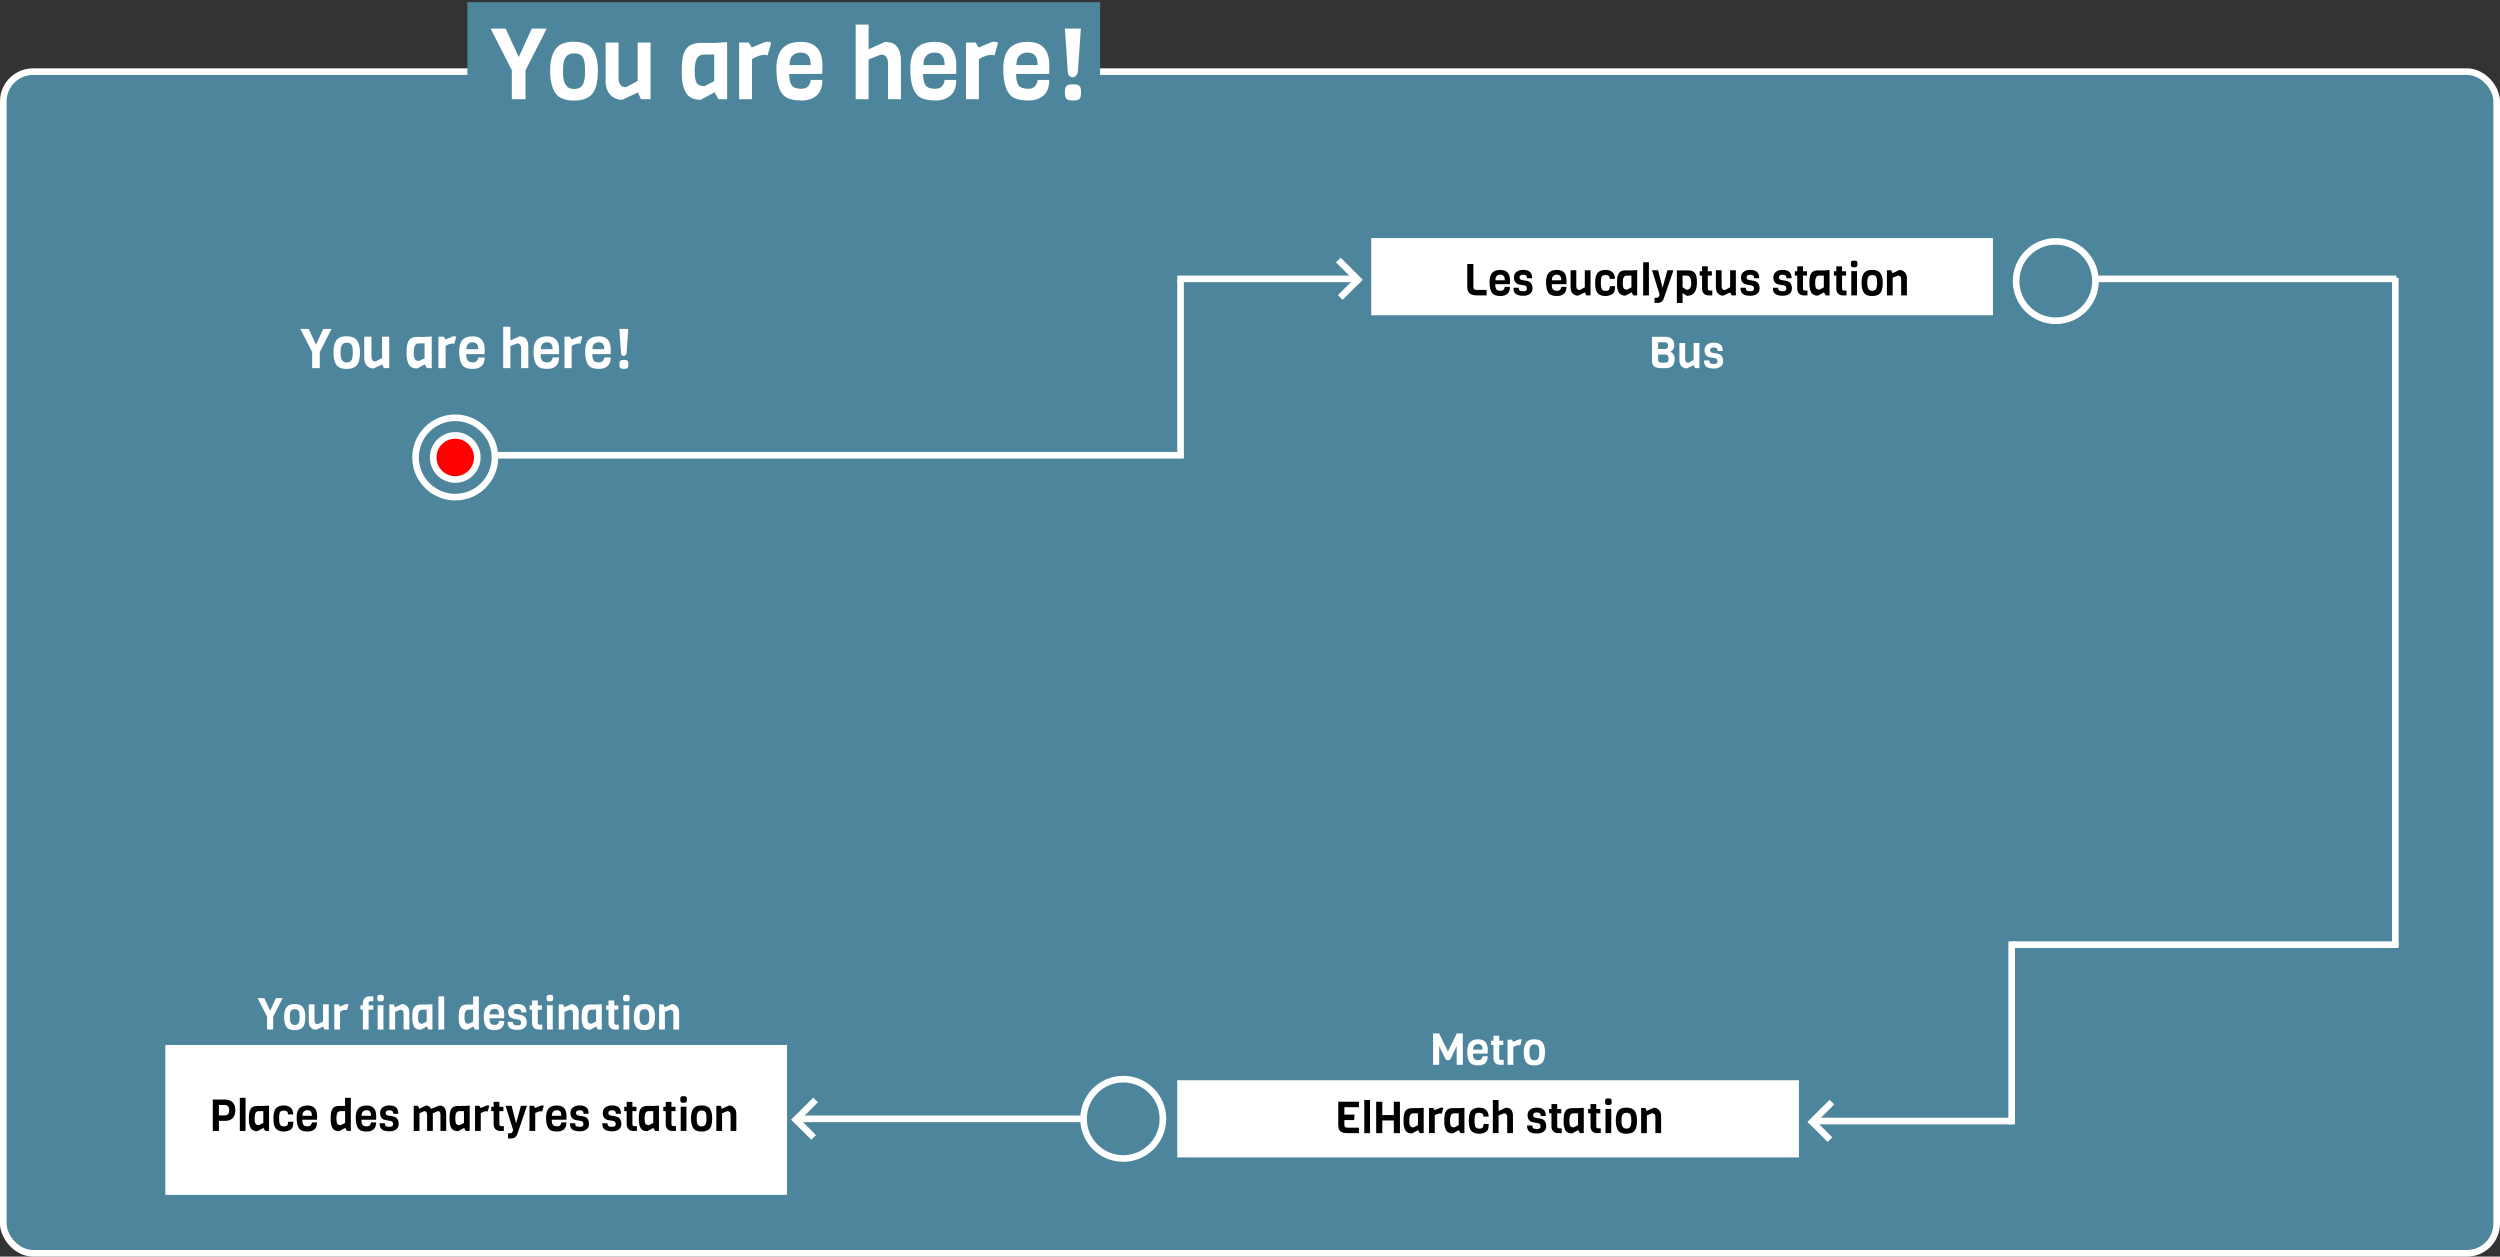<svg width="1134" height="570" viewBox="0 0 1134 570" fill="none" xmlns="http://www.w3.org/2000/svg">
<rect x="0" y="0" width="1134" height="570" fill="#333333" stroke="none"/>
<rect x="1.5" y="32.5" width="1131" height="536" rx="13.5" fill="#4D869C" stroke="white" stroke-width="3"/>
<path d="M150.395 149.2L145.045 159.7V167H141.595V159.7L136.245 149.2H140.02L143.345 156.375L146.62 149.2H150.395ZM160.027 160.55V159.25C160.027 158.017 159.844 157.075 159.477 156.425C159.127 155.775 158.385 155.45 157.252 155.45C155.419 155.45 154.502 156.683 154.502 159.15V160.45C154.502 163.1 155.419 164.425 157.252 164.425C158.435 164.425 159.21 163.983 159.577 163.1C159.877 162.4 160.027 161.55 160.027 160.55ZM163.277 159.8C163.277 162.883 162.694 164.95 161.527 166C160.544 166.9 159.119 167.35 157.252 167.35C154.869 167.35 153.26 166.65 152.427 165.25C151.644 163.967 151.252 162.15 151.252 159.8C151.252 157.6 151.644 155.875 152.427 154.625C153.294 153.225 154.869 152.525 157.152 152.525C159.452 152.525 161.044 153.142 161.927 154.375C162.827 155.592 163.277 157.4 163.277 159.8ZM176.551 167H174.126L173.376 165.3L169.376 167.15C168.26 167.15 167.285 166.742 166.451 165.925C165.635 165.092 165.226 163.883 165.226 162.3V152.725H168.476V161.6C168.476 163.183 169.11 163.975 170.376 163.975L173.301 162.4V152.725H176.551V167ZM195.843 167H193.668L192.668 165.275L189.193 167.15C187.26 167.15 185.96 166.45 185.293 165.05C184.96 164.367 184.726 163.633 184.593 162.85C184.476 162.05 184.418 161.225 184.418 160.375C184.418 159.508 184.426 158.875 184.443 158.475C184.46 158.058 184.501 157.583 184.568 157.05C184.635 156.5 184.726 156.042 184.843 155.675C184.976 155.308 185.16 154.933 185.393 154.55C185.626 154.15 185.91 153.833 186.243 153.6C186.993 153.083 187.968 152.825 189.168 152.825H192.593L195.843 152.625V167ZM192.593 162.45V155.75H190.118C189.201 155.75 188.56 156.1 188.193 156.8C187.843 157.5 187.668 158.55 187.668 159.95C187.668 161.333 187.835 162.308 188.168 162.875C188.518 163.442 189.168 163.725 190.118 163.725L192.593 162.45ZM206.947 152.775L206.047 155.975C205.797 155.875 205.514 155.825 205.197 155.825C204.364 155.825 203.339 156.183 202.122 156.9V167H198.872V152.725H201.297L202.047 153.975L205.497 152.55C205.664 152.533 205.889 152.525 206.172 152.525C206.456 152.525 206.714 152.608 206.947 152.775ZM219.814 160.625H211.489C211.489 161.925 211.689 162.875 212.089 163.475C212.505 164.075 213.33 164.375 214.564 164.375C215.364 164.375 215.955 164.125 216.339 163.625C216.722 163.108 216.914 162.617 216.914 162.15H219.839C219.839 163.933 219.355 165.242 218.389 166.075C217.439 166.908 216.172 167.325 214.589 167.325C213.022 167.325 211.805 167.1 210.939 166.65C209.155 165.733 208.264 163.3 208.264 159.35C208.264 157 208.772 155.283 209.789 154.2C210.805 153.1 212.355 152.55 214.439 152.55C218.055 152.55 219.864 154.558 219.864 158.575C219.864 159.008 219.847 159.692 219.814 160.625ZM211.564 158.4H216.914C216.914 157.3 216.705 156.5 216.289 156C215.872 155.5 215.23 155.25 214.364 155.25C213.514 155.25 212.83 155.508 212.314 156.025C211.814 156.525 211.564 157.317 211.564 158.4ZM239.645 167H236.395V158.05C236.395 156.517 235.795 155.75 234.595 155.75L231.495 156.975V167H228.245V148.2H231.495V154.425L235.62 152.575C237.087 152.575 238.12 152.992 238.72 153.825C239.337 154.658 239.645 155.825 239.645 157.325V167ZM253.554 160.625H245.229C245.229 161.925 245.429 162.875 245.829 163.475C246.245 164.075 247.07 164.375 248.304 164.375C249.104 164.375 249.695 164.125 250.079 163.625C250.462 163.108 250.654 162.617 250.654 162.15H253.579C253.579 163.933 253.095 165.242 252.129 166.075C251.179 166.908 249.912 167.325 248.329 167.325C246.762 167.325 245.545 167.1 244.679 166.65C242.895 165.733 242.004 163.3 242.004 159.35C242.004 157 242.512 155.283 243.529 154.2C244.545 153.1 246.095 152.55 248.179 152.55C251.795 152.55 253.604 154.558 253.604 158.575C253.604 159.008 253.587 159.692 253.554 160.625ZM245.304 158.4H250.654C250.654 157.3 250.445 156.5 250.029 156C249.612 155.5 248.97 155.25 248.104 155.25C247.254 155.25 246.57 155.508 246.054 156.025C245.554 156.525 245.304 157.317 245.304 158.4ZM264.125 152.775L263.225 155.975C262.975 155.875 262.692 155.825 262.375 155.825C261.542 155.825 260.517 156.183 259.3 156.9V167H256.05V152.725H258.475L259.225 153.975L262.675 152.55C262.842 152.533 263.067 152.525 263.35 152.525C263.633 152.525 263.892 152.608 264.125 152.775ZM276.991 160.625H268.666C268.666 161.925 268.866 162.875 269.266 163.475C269.683 164.075 270.508 164.375 271.741 164.375C272.541 164.375 273.133 164.125 273.516 163.625C273.9 163.108 274.091 162.617 274.091 162.15H277.016C277.016 163.933 276.533 165.242 275.566 166.075C274.616 166.908 273.35 167.325 271.766 167.325C270.2 167.325 268.983 167.1 268.116 166.65C266.333 165.733 265.441 163.3 265.441 159.35C265.441 157 265.95 155.283 266.966 154.2C267.983 153.1 269.533 152.55 271.616 152.55C275.233 152.55 277.041 154.558 277.041 158.575C277.041 159.008 277.025 159.692 276.991 160.625ZM268.741 158.4H274.091C274.091 157.3 273.883 156.5 273.466 156C273.05 155.5 272.408 155.25 271.541 155.25C270.691 155.25 270.008 155.508 269.491 156.025C268.991 156.525 268.741 157.317 268.741 158.4ZM284.988 149.2L284.238 160C284.171 160.467 284.004 160.833 283.738 161.1C283.488 161.35 283.204 161.475 282.888 161.475C282.571 161.475 282.288 161.342 282.038 161.075C281.804 160.808 281.688 160.45 281.688 160L280.963 149.2H284.988ZM284.638 163.65C284.904 163.9 285.038 164.442 285.038 165.275C285.038 166.108 284.904 166.658 284.638 166.925C284.388 167.192 283.846 167.325 283.013 167.325C282.179 167.325 281.629 167.192 281.363 166.925C281.096 166.658 280.963 166.108 280.963 165.275C280.963 164.442 281.096 163.9 281.363 163.65C281.629 163.383 282.179 163.25 283.013 163.25C283.846 163.25 284.388 163.383 284.638 163.65Z" fill="white"/>
<circle cx="206.5" cy="207.5" r="18" stroke="white" stroke-width="3"/>
<circle cx="206.5" cy="207.5" r="10" fill="#FF0000" stroke="white" stroke-width="3"/>
<line x1="224" y1="206.5" x2="537" y2="206.5" stroke="white" stroke-width="3"/>
<circle cx="932.5" cy="127.5" r="18" stroke="white" stroke-width="3"/>
<circle cx="509.5" cy="507.5" r="18" stroke="white" stroke-width="3"/>
<line x1="535.5" y1="206" x2="535.5" y2="127" stroke="white" stroke-width="3"/>
<line x1="534" y1="126.5" x2="616" y2="126.5" stroke="white" stroke-width="3"/>
<line x1="607.061" y1="117.939" x2="617.061" y2="127.939" stroke="white" stroke-width="3"/>
<line y1="-1.5" x2="14.142" y2="-1.5" transform="matrix(-0.707 0.707 0.707 0.707 832 501)" stroke="white" stroke-width="3"/>
<line y1="-1.5" x2="14.142" y2="-1.5" transform="matrix(-0.707 0.707 0.707 0.707 371 500)" stroke="white" stroke-width="3"/>
<line x1="607.939" y1="134.939" x2="616.939" y2="125.939" stroke="white" stroke-width="3"/>
<line y1="-1.5" x2="12.728" y2="-1.5" transform="matrix(-0.707 -0.707 -0.707 0.707 829 518)" stroke="white" stroke-width="3"/>
<line y1="-1.5" x2="12.728" y2="-1.5" transform="matrix(-0.707 -0.707 -0.707 0.707 368 517)" stroke="white" stroke-width="3"/>
<rect x="622" y="108" width="282" height="35" fill="white"/>
<rect x="534" y="490" width="282" height="35" fill="white"/>
<rect x="75" y="474" width="282" height="68" fill="white"/>
<line x1="950" y1="126.5" x2="1087" y2="126.5" stroke="white" stroke-width="3"/>
<line x1="1086.5" y1="126" x2="1086.5" y2="429" stroke="white" stroke-width="3"/>
<line x1="1088" y1="428.5" x2="913" y2="428.5" stroke="white" stroke-width="3"/>
<line x1="912.5" y1="427" x2="912.5" y2="510" stroke="white" stroke-width="3"/>
<line x1="913" y1="508.5" x2="822" y2="508.5" stroke="white" stroke-width="3"/>
<line x1="491" y1="507.5" x2="363" y2="507.5" stroke="white" stroke-width="3"/>
<path d="M674.327 134H670.087C668.487 134 667.327 133.693 666.607 133.08C665.9 132.453 665.547 131.44 665.547 130.04V119.76H668.327V130.04C668.327 130.6 668.453 130.987 668.707 131.2C668.96 131.413 669.42 131.52 670.087 131.52H674.327V134ZM684.903 128.9H678.243C678.243 129.94 678.403 130.7 678.723 131.18C679.056 131.66 679.716 131.9 680.703 131.9C681.343 131.9 681.816 131.7 682.123 131.3C682.429 130.887 682.583 130.493 682.583 130.12H684.923C684.923 131.547 684.536 132.593 683.763 133.26C683.003 133.927 681.989 134.26 680.723 134.26C679.469 134.26 678.496 134.08 677.803 133.72C676.376 132.987 675.663 131.04 675.663 127.88C675.663 126 676.069 124.627 676.883 123.76C677.696 122.88 678.936 122.44 680.603 122.44C683.496 122.44 684.943 124.047 684.943 127.26C684.943 127.607 684.929 128.153 684.903 128.9ZM678.303 127.12H682.583C682.583 126.24 682.416 125.6 682.083 125.2C681.749 124.8 681.236 124.6 680.543 124.6C679.863 124.6 679.316 124.807 678.903 125.22C678.503 125.62 678.303 126.253 678.303 127.12ZM695.14 130.84V131.14C695.06 132.14 694.633 132.893 693.86 133.4C693.1 133.907 692.147 134.16 691 134.16C689.307 134.16 688.12 133.853 687.44 133.24C686.813 132.68 686.5 131.853 686.5 130.76V130.52H688.86C688.86 131.133 689.02 131.553 689.34 131.78C689.66 132.007 690.213 132.12 691 132.12C692.067 132.12 692.6 131.733 692.6 130.96C692.6 130.32 692.413 129.893 692.04 129.68C691.867 129.573 691.647 129.493 691.38 129.44L689.36 129.1C687.6 128.82 686.72 127.72 686.72 125.8C686.72 124.733 687.107 123.907 687.88 123.32C688.667 122.72 689.66 122.42 690.86 122.42C693.593 122.42 694.96 123.6 694.96 125.96V126.22H692.7C692.673 125.593 692.507 125.167 692.2 124.94C691.893 124.713 691.46 124.6 690.9 124.6C690.353 124.6 689.94 124.713 689.66 124.94C689.38 125.153 689.24 125.393 689.24 125.66C689.24 126.42 689.547 126.853 690.16 126.96L692.58 127.4C694.287 127.72 695.14 128.867 695.14 130.84ZM710.528 128.9H703.868C703.868 129.94 704.028 130.7 704.348 131.18C704.681 131.66 705.341 131.9 706.328 131.9C706.968 131.9 707.441 131.7 707.748 131.3C708.054 130.887 708.208 130.493 708.208 130.12H710.548C710.548 131.547 710.161 132.593 709.388 133.26C708.628 133.927 707.614 134.26 706.348 134.26C705.094 134.26 704.121 134.08 703.428 133.72C702.001 132.987 701.288 131.04 701.288 127.88C701.288 126 701.694 124.627 702.508 123.76C703.321 122.88 704.561 122.44 706.228 122.44C709.121 122.44 710.568 124.047 710.568 127.26C710.568 127.607 710.554 128.153 710.528 128.9ZM703.928 127.12H708.208C708.208 126.24 708.041 125.6 707.708 125.2C707.374 124.8 706.861 124.6 706.168 124.6C705.488 124.6 704.941 124.807 704.528 125.22C704.128 125.62 703.928 126.253 703.928 127.12ZM721.465 134H719.525L718.925 132.64L715.725 134.12C714.832 134.12 714.052 133.793 713.385 133.14C712.732 132.473 712.405 131.507 712.405 130.24V122.58H715.005V129.68C715.005 130.947 715.512 131.58 716.525 131.58L718.865 130.32V122.58H721.465V134ZM730.23 129.82L732.59 129.8C732.576 129.907 732.563 130.1 732.55 130.38C732.536 130.66 732.523 130.853 732.51 130.96C732.51 131.053 732.496 131.207 732.47 131.42C732.443 131.633 732.41 131.793 732.37 131.9C732.343 131.993 732.303 132.12 732.25 132.28C732.01 132.973 731.356 133.52 730.29 133.92C729.61 134.16 728.896 134.28 728.15 134.28C727.416 134.28 726.75 134.16 726.15 133.92C725.55 133.68 725.076 133.373 724.73 133C723.943 132.173 723.55 130.627 723.55 128.36C723.55 126.08 723.943 124.527 724.73 123.7C725.076 123.327 725.55 123.02 726.15 122.78C726.75 122.54 727.416 122.42 728.15 122.42C729.59 122.42 730.683 122.78 731.43 123.5C732.176 124.22 732.55 125.22 732.55 126.5H730.19C730.19 125.913 730.043 125.48 729.75 125.2C729.456 124.907 728.91 124.76 728.11 124.76C727.323 124.76 726.796 125.007 726.53 125.5C726.276 125.993 726.15 126.733 726.15 127.72V128.76C726.15 130.347 726.456 131.32 727.07 131.68C727.35 131.853 727.716 131.94 728.17 131.94C728.623 131.94 728.99 131.9 729.27 131.82C729.563 131.727 729.77 131.573 729.89 131.36C730.023 131.147 730.11 130.94 730.15 130.74C730.19 130.527 730.216 130.22 730.23 129.82ZM742.621 134H740.881L740.081 132.62L737.301 134.12C735.754 134.12 734.714 133.56 734.181 132.44C733.914 131.893 733.727 131.307 733.621 130.68C733.527 130.04 733.481 129.38 733.481 128.7C733.481 128.007 733.487 127.5 733.501 127.18C733.514 126.847 733.547 126.467 733.601 126.04C733.654 125.6 733.727 125.233 733.821 124.94C733.927 124.647 734.074 124.347 734.261 124.04C734.447 123.72 734.674 123.467 734.941 123.28C735.541 122.867 736.321 122.66 737.281 122.66H740.021L742.621 122.5V134ZM740.021 130.36V125H738.041C737.307 125 736.794 125.28 736.501 125.84C736.221 126.4 736.081 127.24 736.081 128.36C736.081 129.467 736.214 130.247 736.481 130.7C736.761 131.153 737.281 131.38 738.041 131.38L740.021 130.36ZM747.944 134L745.344 134.02V118.96H747.944V134ZM759.077 122.58L754.737 135.28C754.537 135.853 754.277 136.3 753.957 136.62C753.424 137.153 752.677 137.42 751.717 137.42H750.497V135.08H751.297C751.671 135.08 751.944 135.013 752.117 134.88C752.304 134.76 752.464 134.513 752.597 134.14L752.797 133.58L749.357 122.58H752.097L754.137 130.52L756.337 122.58H759.077ZM769.74 127.98C769.74 130.953 768.973 132.853 767.44 133.68C766.813 134.013 766.047 134.18 765.14 134.18L763.22 132.94V137.4H760.62V122.66H765.74C767.287 122.66 768.34 123.1 768.9 123.98C769.46 124.847 769.74 126.18 769.74 127.98ZM767.14 128.38C767.14 126.127 766.42 125 764.98 125H763.22V130.3L764.98 131.44C765.753 131.44 766.307 131.2 766.64 130.72C766.973 130.227 767.14 129.447 767.14 128.38ZM776.692 134H775.072C774.085 134 773.332 133.707 772.812 133.12C772.305 132.533 772.052 131.833 772.052 131.02V125.02H770.952V123.04H772.052V120.8H774.652V123.04H776.492V125.02H774.652V130.86C774.652 131.487 774.952 131.8 775.552 131.8H776.692V134ZM787.383 134H785.443L784.843 132.64L781.643 134.12C780.749 134.12 779.969 133.793 779.303 133.14C778.649 132.473 778.323 131.507 778.323 130.24V122.58H780.923V129.68C780.923 130.947 781.429 131.58 782.443 131.58L784.783 130.32V122.58H787.383V134ZM798.148 130.84V131.14C798.068 132.14 797.641 132.893 796.868 133.4C796.108 133.907 795.154 134.16 794.008 134.16C792.314 134.16 791.128 133.853 790.448 133.24C789.821 132.68 789.508 131.853 789.508 130.76V130.52H791.868C791.868 131.133 792.028 131.553 792.348 131.78C792.668 132.007 793.221 132.12 794.008 132.12C795.074 132.12 795.608 131.733 795.608 130.96C795.608 130.32 795.421 129.893 795.048 129.68C794.874 129.573 794.654 129.493 794.388 129.44L792.368 129.1C790.608 128.82 789.728 127.72 789.728 125.8C789.728 124.733 790.114 123.907 790.888 123.32C791.674 122.72 792.668 122.42 793.868 122.42C796.601 122.42 797.968 123.6 797.968 125.96V126.22H795.708C795.681 125.593 795.514 125.167 795.208 124.94C794.901 124.713 794.468 124.6 793.908 124.6C793.361 124.6 792.948 124.713 792.668 124.94C792.388 125.153 792.248 125.393 792.248 125.66C792.248 126.42 792.554 126.853 793.168 126.96L795.588 127.4C797.294 127.72 798.148 128.867 798.148 130.84ZM812.816 130.84V131.14C812.736 132.14 812.309 132.893 811.536 133.4C810.776 133.907 809.822 134.16 808.676 134.16C806.982 134.16 805.796 133.853 805.116 133.24C804.489 132.68 804.176 131.853 804.176 130.76V130.52H806.536C806.536 131.133 806.696 131.553 807.016 131.78C807.336 132.007 807.889 132.12 808.676 132.12C809.742 132.12 810.276 131.733 810.276 130.96C810.276 130.32 810.089 129.893 809.716 129.68C809.542 129.573 809.322 129.493 809.056 129.44L807.036 129.1C805.276 128.82 804.396 127.72 804.396 125.8C804.396 124.733 804.782 123.907 805.556 123.32C806.342 122.72 807.336 122.42 808.536 122.42C811.269 122.42 812.636 123.6 812.636 125.96V126.22H810.376C810.349 125.593 810.182 125.167 809.876 124.94C809.569 124.713 809.136 124.6 808.576 124.6C808.029 124.6 807.616 124.713 807.336 124.94C807.056 125.153 806.916 125.393 806.916 125.66C806.916 126.42 807.222 126.853 807.836 126.96L810.256 127.4C811.962 127.72 812.816 128.867 812.816 130.84ZM819.875 134H818.255C817.268 134 816.515 133.707 815.995 133.12C815.488 132.533 815.235 131.833 815.235 131.02V125.02H814.135V123.04H815.235V120.8H817.835V123.04H819.675V125.02H817.835V130.86C817.835 131.487 818.135 131.8 818.735 131.8H819.875V134ZM829.886 134H828.146L827.346 132.62L824.566 134.12C823.02 134.12 821.98 133.56 821.446 132.44C821.18 131.893 820.993 131.307 820.886 130.68C820.793 130.04 820.746 129.38 820.746 128.7C820.746 128.007 820.753 127.5 820.766 127.18C820.78 126.847 820.813 126.467 820.866 126.04C820.92 125.6 820.993 125.233 821.086 124.94C821.193 124.647 821.34 124.347 821.526 124.04C821.713 123.72 821.94 123.467 822.206 123.28C822.806 122.867 823.586 122.66 824.546 122.66H827.286L829.886 122.5V134ZM827.286 130.36V125H825.306C824.573 125 824.06 125.28 823.766 125.84C823.486 126.4 823.346 127.24 823.346 128.36C823.346 129.467 823.48 130.247 823.746 130.7C824.026 131.153 824.546 131.38 825.306 131.38L827.286 130.36ZM837.59 134H835.97C834.983 134 834.23 133.707 833.71 133.12C833.203 132.533 832.95 131.833 832.95 131.02V125.02H831.85V123.04H832.95V120.8H835.55V123.04H837.39V125.02H835.55V130.86C835.55 131.487 835.85 131.8 836.45 131.8H837.59V134ZM841.061 118.22C841.688 118.22 842.095 118.32 842.281 118.52C842.468 118.707 842.561 119.113 842.561 119.74C842.561 120.353 842.461 120.76 842.261 120.96C842.075 121.147 841.668 121.24 841.041 121.24C840.428 121.24 840.021 121.14 839.821 120.94C839.635 120.74 839.541 120.333 839.541 119.72C839.541 119.107 839.635 118.707 839.821 118.52C840.021 118.32 840.435 118.22 841.061 118.22ZM842.341 134H839.741V123H842.341V134ZM851.429 128.84V127.8C851.429 126.813 851.282 126.06 850.989 125.54C850.709 125.02 850.116 124.76 849.209 124.76C847.742 124.76 847.009 125.747 847.009 127.72V128.76C847.009 130.88 847.742 131.94 849.209 131.94C850.156 131.94 850.776 131.587 851.069 130.88C851.309 130.32 851.429 129.64 851.429 128.84ZM854.029 128.24C854.029 130.707 853.562 132.36 852.629 133.2C851.842 133.92 850.702 134.28 849.209 134.28C847.302 134.28 846.016 133.72 845.349 132.6C844.722 131.573 844.409 130.12 844.409 128.24C844.409 126.48 844.722 125.1 845.349 124.1C846.042 122.98 847.302 122.42 849.129 122.42C850.969 122.42 852.242 122.913 852.949 123.9C853.669 124.873 854.029 126.32 854.029 128.24ZM864.968 134H862.368V126.7C862.368 126.047 862.235 125.6 861.968 125.36C861.702 125.12 861.328 125 860.848 125L858.508 125.98V134H855.908V122.58H857.848L858.448 123.94L861.648 122.46C862.542 122.46 863.315 122.793 863.968 123.46C864.635 124.113 864.968 125.073 864.968 126.34V134Z" fill="black"/>
<path d="M616.411 514H611.371C609.771 514 608.644 513.727 607.991 513.18C607.351 512.62 607.031 511.64 607.031 510.24V499.76H616.411V502.24H609.811V505.58H614.431L614.231 508.06H609.811V510.04C609.811 510.6 609.938 510.987 610.191 511.2C610.444 511.413 610.904 511.52 611.571 511.52H616.411V514ZM621.44 514L618.84 514.02V498.96H621.44V514ZM635.013 514H632.233V508.24H627.013V514H624.233V499.76H627.013V505.78H632.233V499.76H635.013V514ZM645.785 514H644.045L643.245 512.62L640.465 514.12C638.918 514.12 637.878 513.56 637.345 512.44C637.078 511.893 636.892 511.307 636.785 510.68C636.692 510.04 636.645 509.38 636.645 508.7C636.645 508.007 636.652 507.5 636.665 507.18C636.678 506.847 636.712 506.467 636.765 506.04C636.818 505.6 636.892 505.233 636.985 504.94C637.092 504.647 637.238 504.347 637.425 504.04C637.612 503.72 637.838 503.467 638.105 503.28C638.705 502.867 639.485 502.66 640.445 502.66H643.185L645.785 502.5V514ZM643.185 510.36V505H641.205C640.472 505 639.958 505.28 639.665 505.84C639.385 506.4 639.245 507.24 639.245 508.36C639.245 509.467 639.378 510.247 639.645 510.7C639.925 511.153 640.445 511.38 641.205 511.38L643.185 510.36ZM654.668 502.62L653.948 505.18C653.748 505.1 653.522 505.06 653.268 505.06C652.602 505.06 651.782 505.347 650.808 505.92V514H648.208V502.58H650.148L650.748 503.58L653.508 502.44C653.642 502.427 653.822 502.42 654.048 502.42C654.275 502.42 654.482 502.487 654.668 502.62ZM664.261 514H662.521L661.721 512.62L658.941 514.12C657.395 514.12 656.355 513.56 655.821 512.44C655.555 511.893 655.368 511.307 655.261 510.68C655.168 510.04 655.121 509.38 655.121 508.7C655.121 508.007 655.128 507.5 655.141 507.18C655.155 506.847 655.188 506.467 655.241 506.04C655.295 505.6 655.368 505.233 655.461 504.94C655.568 504.647 655.715 504.347 655.901 504.04C656.088 503.72 656.315 503.467 656.581 503.28C657.181 502.867 657.961 502.66 658.921 502.66H661.661L664.261 502.5V514ZM661.661 510.36V505H659.681C658.948 505 658.435 505.28 658.141 505.84C657.861 506.4 657.721 507.24 657.721 508.36C657.721 509.467 657.855 510.247 658.121 510.7C658.401 511.153 658.921 511.38 659.681 511.38L661.661 510.36ZM672.925 509.82L675.285 509.8C675.272 509.907 675.258 510.1 675.245 510.38C675.232 510.66 675.218 510.853 675.205 510.96C675.205 511.053 675.192 511.207 675.165 511.42C675.138 511.633 675.105 511.793 675.065 511.9C675.038 511.993 674.998 512.12 674.945 512.28C674.705 512.973 674.052 513.52 672.985 513.92C672.305 514.16 671.592 514.28 670.845 514.28C670.112 514.28 669.445 514.16 668.845 513.92C668.245 513.68 667.772 513.373 667.425 513C666.638 512.173 666.245 510.627 666.245 508.36C666.245 506.08 666.638 504.527 667.425 503.7C667.772 503.327 668.245 503.02 668.845 502.78C669.445 502.54 670.112 502.42 670.845 502.42C672.285 502.42 673.378 502.78 674.125 503.5C674.872 504.22 675.245 505.22 675.245 506.5H672.885C672.885 505.913 672.738 505.48 672.445 505.2C672.152 504.907 671.605 504.76 670.805 504.76C670.018 504.76 669.492 505.007 669.225 505.5C668.972 505.993 668.845 506.733 668.845 507.72V508.76C668.845 510.347 669.152 511.32 669.765 511.68C670.045 511.853 670.412 511.94 670.865 511.94C671.318 511.94 671.685 511.9 671.965 511.82C672.258 511.727 672.465 511.573 672.585 511.36C672.718 511.147 672.805 510.94 672.845 510.74C672.885 510.527 672.912 510.22 672.925 509.82ZM686.276 514H683.676V506.84C683.676 505.613 683.196 505 682.236 505L679.756 505.98V514H677.156V498.96H679.756V503.94L683.056 502.46C684.229 502.46 685.056 502.793 685.536 503.46C686.029 504.127 686.276 505.06 686.276 506.26V514ZM701.331 510.84V511.14C701.251 512.14 700.825 512.893 700.051 513.4C699.291 513.907 698.338 514.16 697.191 514.16C695.498 514.16 694.311 513.853 693.631 513.24C693.005 512.68 692.691 511.853 692.691 510.76V510.52H695.051C695.051 511.133 695.211 511.553 695.531 511.78C695.851 512.007 696.405 512.12 697.191 512.12C698.258 512.12 698.791 511.733 698.791 510.96C698.791 510.32 698.605 509.893 698.231 509.68C698.058 509.573 697.838 509.493 697.571 509.44L695.551 509.1C693.791 508.82 692.911 507.72 692.911 505.8C692.911 504.733 693.298 503.907 694.071 503.32C694.858 502.72 695.851 502.42 697.051 502.42C699.785 502.42 701.151 503.6 701.151 505.96V506.22H698.891C698.865 505.593 698.698 505.167 698.391 504.94C698.085 504.713 697.651 504.6 697.091 504.6C696.545 504.6 696.131 504.713 695.851 504.94C695.571 505.153 695.431 505.393 695.431 505.66C695.431 506.42 695.738 506.853 696.351 506.96L698.771 507.4C700.478 507.72 701.331 508.867 701.331 510.84ZM708.391 514H706.771C705.784 514 705.031 513.707 704.511 513.12C704.004 512.533 703.751 511.833 703.751 511.02V505.02H702.651V503.04H703.751V500.8H706.351V503.04H708.191V505.02H706.351V510.86C706.351 511.487 706.651 511.8 707.251 511.8H708.391V514ZM718.402 514H716.662L715.862 512.62L713.082 514.12C711.535 514.12 710.495 513.56 709.962 512.44C709.695 511.893 709.509 511.307 709.402 510.68C709.309 510.04 709.262 509.38 709.262 508.7C709.262 508.007 709.269 507.5 709.282 507.18C709.295 506.847 709.329 506.467 709.382 506.04C709.435 505.6 709.509 505.233 709.602 504.94C709.709 504.647 709.855 504.347 710.042 504.04C710.229 503.72 710.455 503.467 710.722 503.28C711.322 502.867 712.102 502.66 713.062 502.66H715.802L718.402 502.5V514ZM715.802 510.36V505H713.822C713.089 505 712.575 505.28 712.282 505.84C712.002 506.4 711.862 507.24 711.862 508.36C711.862 509.467 711.995 510.247 712.262 510.7C712.542 511.153 713.062 511.38 713.822 511.38L715.802 510.36ZM726.106 514H724.486C723.499 514 722.746 513.707 722.226 513.12C721.719 512.533 721.466 511.833 721.466 511.02V505.02H720.366V503.04H721.466V500.8H724.066V503.04H725.906V505.02H724.066V510.86C724.066 511.487 724.366 511.8 724.966 511.8H726.106V514ZM729.577 498.22C730.204 498.22 730.61 498.32 730.797 498.52C730.984 498.707 731.077 499.113 731.077 499.74C731.077 500.353 730.977 500.76 730.777 500.96C730.59 501.147 730.184 501.24 729.557 501.24C728.944 501.24 728.537 501.14 728.337 500.94C728.15 500.74 728.057 500.333 728.057 499.72C728.057 499.107 728.15 498.707 728.337 498.52C728.537 498.32 728.95 498.22 729.577 498.22ZM730.857 514H728.257V503H730.857V514ZM739.945 508.84V507.8C739.945 506.813 739.798 506.06 739.505 505.54C739.225 505.02 738.631 504.76 737.725 504.76C736.258 504.76 735.525 505.747 735.525 507.72V508.76C735.525 510.88 736.258 511.94 737.725 511.94C738.671 511.94 739.291 511.587 739.585 510.88C739.825 510.32 739.945 509.64 739.945 508.84ZM742.545 508.24C742.545 510.707 742.078 512.36 741.145 513.2C740.358 513.92 739.218 514.28 737.725 514.28C735.818 514.28 734.531 513.72 733.865 512.6C733.238 511.573 732.925 510.12 732.925 508.24C732.925 506.48 733.238 505.1 733.865 504.1C734.558 502.98 735.818 502.42 737.645 502.42C739.485 502.42 740.758 502.913 741.465 503.9C742.185 504.873 742.545 506.32 742.545 508.24ZM753.484 514H750.884V506.7C750.884 506.047 750.751 505.6 750.484 505.36C750.217 505.12 749.844 505 749.364 505L747.024 505.98V514H744.424V502.58H746.364L746.964 503.94L750.164 502.46C751.057 502.46 751.831 502.793 752.484 503.46C753.151 504.113 753.484 505.073 753.484 506.34V514Z" fill="black"/>
<path d="M105.503 500C106.33 500.813 106.743 502.013 106.743 503.6C106.743 505.187 106.33 506.393 105.503 507.22C104.69 508.033 103.537 508.44 102.043 508.44H99.303V513H96.523V498.76H102.043C103.537 498.76 104.69 499.173 105.503 500ZM103.963 503.6C103.963 502.027 103.277 501.24 101.903 501.24H99.303V505.94H101.903C102.57 505.94 103.077 505.76 103.423 505.4C103.783 505.04 103.963 504.44 103.963 503.6ZM111.382 513L108.782 513.02V497.96H111.382V513ZM122.035 513H120.295L119.495 511.62L116.715 513.12C115.168 513.12 114.128 512.56 113.595 511.44C113.328 510.893 113.142 510.307 113.035 509.68C112.942 509.04 112.895 508.38 112.895 507.7C112.895 507.007 112.902 506.5 112.915 506.18C112.928 505.847 112.962 505.467 113.015 505.04C113.068 504.6 113.142 504.233 113.235 503.94C113.342 503.647 113.488 503.347 113.675 503.04C113.862 502.72 114.088 502.467 114.355 502.28C114.955 501.867 115.735 501.66 116.695 501.66H119.435L122.035 501.5V513ZM119.435 509.36V504H117.455C116.722 504 116.208 504.28 115.915 504.84C115.635 505.4 115.495 506.24 115.495 507.36C115.495 508.467 115.628 509.247 115.895 509.7C116.175 510.153 116.695 510.38 117.455 510.38L119.435 509.36ZM130.698 508.82L133.058 508.8C133.045 508.907 133.032 509.1 133.018 509.38C133.005 509.66 132.992 509.853 132.978 509.96C132.978 510.053 132.965 510.207 132.938 510.42C132.912 510.633 132.878 510.793 132.838 510.9C132.812 510.993 132.772 511.12 132.718 511.28C132.478 511.973 131.825 512.52 130.758 512.92C130.078 513.16 129.365 513.28 128.618 513.28C127.885 513.28 127.218 513.16 126.618 512.92C126.018 512.68 125.545 512.373 125.198 512C124.412 511.173 124.018 509.627 124.018 507.36C124.018 505.08 124.412 503.527 125.198 502.7C125.545 502.327 126.018 502.02 126.618 501.78C127.218 501.54 127.885 501.42 128.618 501.42C130.058 501.42 131.152 501.78 131.898 502.5C132.645 503.22 133.018 504.22 133.018 505.5H130.658C130.658 504.913 130.512 504.48 130.218 504.2C129.925 503.907 129.378 503.76 128.578 503.76C127.792 503.76 127.265 504.007 126.998 504.5C126.745 504.993 126.618 505.733 126.618 506.72V507.76C126.618 509.347 126.925 510.32 127.538 510.68C127.818 510.853 128.185 510.94 128.638 510.94C129.092 510.94 129.458 510.9 129.738 510.82C130.032 510.727 130.238 510.573 130.358 510.36C130.492 510.147 130.578 509.94 130.618 509.74C130.658 509.527 130.685 509.22 130.698 508.82ZM143.79 507.9H137.13C137.13 508.94 137.29 509.7 137.61 510.18C137.943 510.66 138.603 510.9 139.59 510.9C140.23 510.9 140.703 510.7 141.01 510.3C141.316 509.887 141.47 509.493 141.47 509.12H143.81C143.81 510.547 143.423 511.593 142.65 512.26C141.89 512.927 140.876 513.26 139.61 513.26C138.356 513.26 137.383 513.08 136.69 512.72C135.263 511.987 134.55 510.04 134.55 506.88C134.55 505 134.956 503.627 135.77 502.76C136.583 501.88 137.823 501.44 139.49 501.44C142.383 501.44 143.83 503.047 143.83 506.26C143.83 506.607 143.816 507.153 143.79 507.9ZM137.19 506.12H141.47C141.47 505.24 141.303 504.6 140.97 504.2C140.636 503.8 140.123 503.6 139.43 503.6C138.75 503.6 138.203 503.807 137.79 504.22C137.39 504.62 137.19 505.253 137.19 506.12ZM159.135 513H157.395L156.595 511.62L153.815 513.12C152.268 513.12 151.228 512.56 150.695 511.44C150.428 510.893 150.242 510.307 150.135 509.68C150.042 509.04 149.995 508.38 149.995 507.7C149.995 507.007 150.002 506.5 150.015 506.18C150.028 505.847 150.062 505.467 150.115 505.04C150.168 504.6 150.242 504.233 150.335 503.94C150.442 503.647 150.588 503.347 150.775 503.04C150.962 502.72 151.188 502.467 151.455 502.28C152.055 501.867 152.835 501.66 153.795 501.66H156.535V497.96H159.135V513ZM156.535 509.36V504H154.555C153.822 504 153.308 504.28 153.015 504.84C152.735 505.4 152.595 506.24 152.595 507.36C152.595 508.467 152.728 509.247 152.995 509.7C153.275 510.153 153.795 510.38 154.555 510.38L156.535 509.36ZM170.606 507.9H163.946C163.946 508.94 164.106 509.7 164.426 510.18C164.759 510.66 165.419 510.9 166.406 510.9C167.046 510.9 167.519 510.7 167.826 510.3C168.133 509.887 168.286 509.493 168.286 509.12H170.626C170.626 510.547 170.239 511.593 169.466 512.26C168.706 512.927 167.693 513.26 166.426 513.26C165.173 513.26 164.199 513.08 163.506 512.72C162.079 511.987 161.366 510.04 161.366 506.88C161.366 505 161.773 503.627 162.586 502.76C163.399 501.88 164.639 501.44 166.306 501.44C169.199 501.44 170.646 503.047 170.646 506.26C170.646 506.607 170.633 507.153 170.606 507.9ZM164.006 506.12H168.286C168.286 505.24 168.119 504.6 167.786 504.2C167.453 503.8 166.939 503.6 166.246 503.6C165.566 503.6 165.019 503.807 164.606 504.22C164.206 504.62 164.006 505.253 164.006 506.12ZM180.843 509.84V510.14C180.763 511.14 180.336 511.893 179.563 512.4C178.803 512.907 177.85 513.16 176.703 513.16C175.01 513.16 173.823 512.853 173.143 512.24C172.516 511.68 172.203 510.853 172.203 509.76V509.52H174.563C174.563 510.133 174.723 510.553 175.043 510.78C175.363 511.007 175.916 511.12 176.703 511.12C177.77 511.12 178.303 510.733 178.303 509.96C178.303 509.32 178.116 508.893 177.743 508.68C177.57 508.573 177.35 508.493 177.083 508.44L175.063 508.1C173.303 507.82 172.423 506.72 172.423 504.8C172.423 503.733 172.81 502.907 173.583 502.32C174.37 501.72 175.363 501.42 176.563 501.42C179.296 501.42 180.663 502.6 180.663 504.96V505.22H178.403C178.376 504.593 178.21 504.167 177.903 503.94C177.596 503.713 177.163 503.6 176.603 503.6C176.056 503.6 175.643 503.713 175.363 503.94C175.083 504.153 174.943 504.393 174.943 504.66C174.943 505.42 175.25 505.853 175.863 505.96L178.283 506.4C179.99 506.72 180.843 507.867 180.843 509.84ZM202.391 513H199.791V505.9C199.791 505.193 199.704 504.7 199.531 504.42C199.371 504.14 199.084 504 198.671 504L196.331 504.98V513H193.731V505.9C193.731 504.633 193.291 504 192.411 504L190.271 504.98V513H187.671V501.58H189.611L190.211 502.94L193.211 501.46C194.251 501.46 195.038 501.967 195.571 502.98L199.291 501.46C200.331 501.46 201.104 501.813 201.611 502.52C202.131 503.213 202.391 504.153 202.391 505.34V513ZM213.05 513H211.31L210.51 511.62L207.73 513.12C206.184 513.12 205.144 512.56 204.61 511.44C204.344 510.893 204.157 510.307 204.05 509.68C203.957 509.04 203.91 508.38 203.91 507.7C203.91 507.007 203.917 506.5 203.93 506.18C203.944 505.847 203.977 505.467 204.03 505.04C204.084 504.6 204.157 504.233 204.25 503.94C204.357 503.647 204.504 503.347 204.69 503.04C204.877 502.72 205.104 502.467 205.37 502.28C205.97 501.867 206.75 501.66 207.71 501.66H210.45L213.05 501.5V513ZM210.45 509.36V504H208.47C207.737 504 207.224 504.28 206.93 504.84C206.65 505.4 206.51 506.24 206.51 507.36C206.51 508.467 206.644 509.247 206.91 509.7C207.19 510.153 207.71 510.38 208.47 510.38L210.45 509.36ZM221.934 501.62L221.214 504.18C221.014 504.1 220.787 504.06 220.534 504.06C219.867 504.06 219.047 504.347 218.074 504.92V513H215.474V501.58H217.414L218.014 502.58L220.774 501.44C220.907 501.427 221.087 501.42 221.314 501.42C221.541 501.42 221.747 501.487 221.934 501.62ZM228.547 513H226.927C225.94 513 225.187 512.707 224.667 512.12C224.16 511.533 223.907 510.833 223.907 510.02V504.02H222.807V502.04H223.907V499.8H226.507V502.04H228.347V504.02H226.507V509.86C226.507 510.487 226.807 510.8 227.407 510.8H228.547V513ZM239.038 501.58L234.698 514.28C234.498 514.853 234.238 515.3 233.918 515.62C233.385 516.153 232.638 516.42 231.678 516.42H230.458V514.08H231.258C231.632 514.08 231.905 514.013 232.078 513.88C232.265 513.76 232.425 513.513 232.558 513.14L232.758 512.58L229.318 501.58H232.058L234.098 509.52L236.298 501.58H239.038ZM246.641 501.62L245.921 504.18C245.721 504.1 245.494 504.06 245.241 504.06C244.574 504.06 243.754 504.347 242.781 504.92V513H240.181V501.58H242.121L242.721 502.58L245.481 501.44C245.614 501.427 245.794 501.42 246.021 501.42C246.248 501.42 246.454 501.487 246.641 501.62ZM256.934 507.9H250.274C250.274 508.94 250.434 509.7 250.754 510.18C251.087 510.66 251.747 510.9 252.734 510.9C253.374 510.9 253.847 510.7 254.154 510.3C254.461 509.887 254.614 509.493 254.614 509.12H256.954C256.954 510.547 256.567 511.593 255.794 512.26C255.034 512.927 254.021 513.26 252.754 513.26C251.501 513.26 250.527 513.08 249.834 512.72C248.407 511.987 247.694 510.04 247.694 506.88C247.694 505 248.101 503.627 248.914 502.76C249.727 501.88 250.967 501.44 252.634 501.44C255.527 501.44 256.974 503.047 256.974 506.26C256.974 506.607 256.961 507.153 256.934 507.9ZM250.334 506.12H254.614C254.614 505.24 254.447 504.6 254.114 504.2C253.781 503.8 253.267 503.6 252.574 503.6C251.894 503.6 251.347 503.807 250.934 504.22C250.534 504.62 250.334 505.253 250.334 506.12ZM267.171 509.84V510.14C267.091 511.14 266.664 511.893 265.891 512.4C265.131 512.907 264.178 513.16 263.031 513.16C261.338 513.16 260.151 512.853 259.471 512.24C258.844 511.68 258.531 510.853 258.531 509.76V509.52H260.891C260.891 510.133 261.051 510.553 261.371 510.78C261.691 511.007 262.244 511.12 263.031 511.12C264.098 511.12 264.631 510.733 264.631 509.96C264.631 509.32 264.444 508.893 264.071 508.68C263.898 508.573 263.678 508.493 263.411 508.44L261.391 508.1C259.631 507.82 258.751 506.72 258.751 504.8C258.751 503.733 259.138 502.907 259.911 502.32C260.698 501.72 261.691 501.42 262.891 501.42C265.624 501.42 266.991 502.6 266.991 504.96V505.22H264.731C264.704 504.593 264.538 504.167 264.231 503.94C263.924 503.713 263.491 503.6 262.931 503.6C262.384 503.6 261.971 503.713 261.691 503.94C261.411 504.153 261.271 504.393 261.271 504.66C261.271 505.42 261.578 505.853 262.191 505.96L264.611 506.4C266.318 506.72 267.171 507.867 267.171 509.84ZM281.839 509.84V510.14C281.759 511.14 281.332 511.893 280.559 512.4C279.799 512.907 278.846 513.16 277.699 513.16C276.006 513.16 274.819 512.853 274.139 512.24C273.512 511.68 273.199 510.853 273.199 509.76V509.52H275.559C275.559 510.133 275.719 510.553 276.039 510.78C276.359 511.007 276.912 511.12 277.699 511.12C278.766 511.12 279.299 510.733 279.299 509.96C279.299 509.32 279.112 508.893 278.739 508.68C278.566 508.573 278.346 508.493 278.079 508.44L276.059 508.1C274.299 507.82 273.419 506.72 273.419 504.8C273.419 503.733 273.806 502.907 274.579 502.32C275.366 501.72 276.359 501.42 277.559 501.42C280.292 501.42 281.659 502.6 281.659 504.96V505.22H279.399C279.372 504.593 279.206 504.167 278.899 503.94C278.592 503.713 278.159 503.6 277.599 503.6C277.052 503.6 276.639 503.713 276.359 503.94C276.079 504.153 275.939 504.393 275.939 504.66C275.939 505.42 276.246 505.853 276.859 505.96L279.279 506.4C280.986 506.72 281.839 507.867 281.839 509.84ZM288.899 513H287.279C286.292 513 285.539 512.707 285.019 512.12C284.512 511.533 284.259 510.833 284.259 510.02V504.02H283.159V502.04H284.259V499.8H286.859V502.04H288.699V504.02H286.859V509.86C286.859 510.487 287.159 510.8 287.759 510.8H288.899V513ZM298.91 513H297.17L296.37 511.62L293.59 513.12C292.043 513.12 291.003 512.56 290.47 511.44C290.203 510.893 290.017 510.307 289.91 509.68C289.817 509.04 289.77 508.38 289.77 507.7C289.77 507.007 289.777 506.5 289.79 506.18C289.803 505.847 289.837 505.467 289.89 505.04C289.943 504.6 290.017 504.233 290.11 503.94C290.217 503.647 290.363 503.347 290.55 503.04C290.737 502.72 290.963 502.467 291.23 502.28C291.83 501.867 292.61 501.66 293.57 501.66H296.31L298.91 501.5V513ZM296.31 509.36V504H294.33C293.597 504 293.083 504.28 292.79 504.84C292.51 505.4 292.37 506.24 292.37 507.36C292.37 508.467 292.503 509.247 292.77 509.7C293.05 510.153 293.57 510.38 294.33 510.38L296.31 509.36ZM306.613 513H304.993C304.007 513 303.253 512.707 302.733 512.12C302.227 511.533 301.973 510.833 301.973 510.02V504.02H300.873V502.04H301.973V499.8H304.573V502.04H306.413V504.02H304.573V509.86C304.573 510.487 304.873 510.8 305.473 510.8H306.613V513ZM310.085 497.22C310.711 497.22 311.118 497.32 311.305 497.52C311.491 497.707 311.585 498.113 311.585 498.74C311.585 499.353 311.485 499.76 311.285 499.96C311.098 500.147 310.691 500.24 310.065 500.24C309.451 500.24 309.045 500.14 308.845 499.94C308.658 499.74 308.565 499.333 308.565 498.72C308.565 498.107 308.658 497.707 308.845 497.52C309.045 497.32 309.458 497.22 310.085 497.22ZM311.365 513H308.765V502H311.365V513ZM320.453 507.84V506.8C320.453 505.813 320.306 505.06 320.013 504.54C319.733 504.02 319.139 503.76 318.233 503.76C316.766 503.76 316.033 504.747 316.033 506.72V507.76C316.033 509.88 316.766 510.94 318.233 510.94C319.179 510.94 319.799 510.587 320.093 509.88C320.333 509.32 320.453 508.64 320.453 507.84ZM323.053 507.24C323.053 509.707 322.586 511.36 321.653 512.2C320.866 512.92 319.726 513.28 318.233 513.28C316.326 513.28 315.039 512.72 314.373 511.6C313.746 510.573 313.433 509.12 313.433 507.24C313.433 505.48 313.746 504.1 314.373 503.1C315.066 501.98 316.326 501.42 318.153 501.42C319.993 501.42 321.266 501.913 321.973 502.9C322.693 503.873 323.053 505.32 323.053 507.24ZM333.992 513H331.392V505.7C331.392 505.047 331.259 504.6 330.992 504.36C330.725 504.12 330.352 504 329.872 504L327.532 504.98V513H324.932V501.58H326.872L327.472 502.94L330.672 501.46C331.565 501.46 332.339 501.793 332.992 502.46C333.659 503.113 333.992 504.073 333.992 505.34V513Z" fill="black"/>
<path d="M128.189 452.76L123.909 461.16V467H121.149V461.16L116.869 452.76H119.889L122.549 458.5L125.169 452.76H128.189ZM135.894 461.84V460.8C135.894 459.813 135.747 459.06 135.454 458.54C135.174 458.02 134.581 457.76 133.674 457.76C132.207 457.76 131.474 458.747 131.474 460.72V461.76C131.474 463.88 132.207 464.94 133.674 464.94C134.621 464.94 135.241 464.587 135.534 463.88C135.774 463.32 135.894 462.64 135.894 461.84ZM138.494 461.24C138.494 463.707 138.027 465.36 137.094 466.2C136.307 466.92 135.167 467.28 133.674 467.28C131.767 467.28 130.481 466.72 129.814 465.6C129.187 464.573 128.874 463.12 128.874 461.24C128.874 459.48 129.187 458.1 129.814 457.1C130.507 455.98 131.767 455.42 133.594 455.42C135.434 455.42 136.707 455.913 137.414 456.9C138.134 457.873 138.494 459.32 138.494 461.24ZM149.113 467H147.173L146.573 465.64L143.373 467.12C142.48 467.12 141.7 466.793 141.033 466.14C140.38 465.473 140.053 464.507 140.053 463.24V455.58H142.653V462.68C142.653 463.947 143.16 464.58 144.173 464.58L146.513 463.32V455.58H149.113V467ZM158.098 455.62L157.378 458.18C157.178 458.1 156.951 458.06 156.698 458.06C156.031 458.06 155.211 458.347 154.238 458.92V467H151.638V455.58H153.578L154.178 456.58L156.938 455.44C157.071 455.427 157.251 455.42 157.478 455.42C157.705 455.42 157.911 455.487 158.098 455.62ZM169.32 458H167.2V467H164.6V458H163.52V456.02H164.6V454.92C164.6 454.107 164.86 453.407 165.38 452.82C165.9 452.233 166.653 451.94 167.64 451.94H169.32V454.14H168.1C167.5 454.14 167.2 454.453 167.2 455.08V456.02H169.32V458ZM172.635 451.22C173.262 451.22 173.669 451.32 173.855 451.52C174.042 451.707 174.135 452.113 174.135 452.74C174.135 453.353 174.035 453.76 173.835 453.96C173.649 454.147 173.242 454.24 172.615 454.24C172.002 454.24 171.595 454.14 171.395 453.94C171.209 453.74 171.115 453.333 171.115 452.72C171.115 452.107 171.209 451.707 171.395 451.52C171.595 451.32 172.009 451.22 172.635 451.22ZM173.915 467H171.315V456H173.915V467ZM185.683 467H183.083V459.7C183.083 459.047 182.95 458.6 182.683 458.36C182.417 458.12 182.043 458 181.563 458L179.223 458.98V467H176.623V455.58H178.563L179.163 456.94L182.363 455.46C183.257 455.46 184.03 455.793 184.683 456.46C185.35 457.113 185.683 458.073 185.683 459.34V467ZM196.148 467H194.408L193.608 465.62L190.828 467.12C189.281 467.12 188.241 466.56 187.708 465.44C187.441 464.893 187.255 464.307 187.148 463.68C187.055 463.04 187.008 462.38 187.008 461.7C187.008 461.007 187.015 460.5 187.028 460.18C187.041 459.847 187.075 459.467 187.128 459.04C187.181 458.6 187.255 458.233 187.348 457.94C187.455 457.647 187.601 457.347 187.788 457.04C187.975 456.72 188.201 456.467 188.468 456.28C189.068 455.867 189.848 455.66 190.808 455.66H193.548L196.148 455.5V467ZM193.548 463.36V458H191.568C190.835 458 190.321 458.28 190.028 458.84C189.748 459.4 189.608 460.24 189.608 461.36C189.608 462.467 189.741 463.247 190.008 463.7C190.288 464.153 190.808 464.38 191.568 464.38L193.548 463.36ZM201.472 467L198.872 467.02V451.96H201.472V467ZM217.213 467H215.473L214.673 465.62L211.893 467.12C210.346 467.12 209.306 466.56 208.773 465.44C208.506 464.893 208.32 464.307 208.213 463.68C208.12 463.04 208.073 462.38 208.073 461.7C208.073 461.007 208.08 460.5 208.093 460.18C208.106 459.847 208.14 459.467 208.193 459.04C208.246 458.6 208.32 458.233 208.413 457.94C208.52 457.647 208.666 457.347 208.853 457.04C209.04 456.72 209.266 456.467 209.533 456.28C210.133 455.867 210.913 455.66 211.873 455.66H214.613V451.96H217.213V467ZM214.613 463.36V458H212.633C211.9 458 211.386 458.28 211.093 458.84C210.813 459.4 210.673 460.24 210.673 461.36C210.673 462.467 210.806 463.247 211.073 463.7C211.353 464.153 211.873 464.38 212.633 464.38L214.613 463.36ZM228.684 461.9H222.024C222.024 462.94 222.184 463.7 222.504 464.18C222.837 464.66 223.497 464.9 224.484 464.9C225.124 464.9 225.597 464.7 225.904 464.3C226.211 463.887 226.364 463.493 226.364 463.12H228.704C228.704 464.547 228.317 465.593 227.544 466.26C226.784 466.927 225.771 467.26 224.504 467.26C223.251 467.26 222.277 467.08 221.584 466.72C220.157 465.987 219.444 464.04 219.444 460.88C219.444 459 219.851 457.627 220.664 456.76C221.477 455.88 222.717 455.44 224.384 455.44C227.277 455.44 228.724 457.047 228.724 460.26C228.724 460.607 228.711 461.153 228.684 461.9ZM222.084 460.12H226.364C226.364 459.24 226.197 458.6 225.864 458.2C225.531 457.8 225.017 457.6 224.324 457.6C223.644 457.6 223.097 457.807 222.684 458.22C222.284 458.62 222.084 459.253 222.084 460.12ZM238.921 463.84V464.14C238.841 465.14 238.414 465.893 237.641 466.4C236.881 466.907 235.928 467.16 234.781 467.16C233.088 467.16 231.901 466.853 231.221 466.24C230.594 465.68 230.281 464.853 230.281 463.76V463.52H232.641C232.641 464.133 232.801 464.553 233.121 464.78C233.441 465.007 233.994 465.12 234.781 465.12C235.848 465.12 236.381 464.733 236.381 463.96C236.381 463.32 236.194 462.893 235.821 462.68C235.648 462.573 235.428 462.493 235.161 462.44L233.141 462.1C231.381 461.82 230.501 460.72 230.501 458.8C230.501 457.733 230.888 456.907 231.661 456.32C232.448 455.72 233.441 455.42 234.641 455.42C237.374 455.42 238.741 456.6 238.741 458.96V459.22H236.481C236.454 458.593 236.288 458.167 235.981 457.94C235.674 457.713 235.241 457.6 234.681 457.6C234.134 457.6 233.721 457.713 233.441 457.94C233.161 458.153 233.021 458.393 233.021 458.66C233.021 459.42 233.328 459.853 233.941 459.96L236.361 460.4C238.068 460.72 238.921 461.867 238.921 463.84ZM245.981 467H244.361C243.374 467 242.621 466.707 242.101 466.12C241.594 465.533 241.341 464.833 241.341 464.02V458.02H240.241V456.04H241.341V453.8H243.941V456.04H245.781V458.02H243.941V463.86C243.941 464.487 244.241 464.8 244.841 464.8H245.981V467ZM249.452 451.22C250.079 451.22 250.485 451.32 250.672 451.52C250.859 451.707 250.952 452.113 250.952 452.74C250.952 453.353 250.852 453.76 250.652 453.96C250.465 454.147 250.059 454.24 249.432 454.24C248.819 454.24 248.412 454.14 248.212 453.94C248.025 453.74 247.932 453.333 247.932 452.72C247.932 452.107 248.025 451.707 248.212 451.52C248.412 451.32 248.825 451.22 249.452 451.22ZM250.732 467H248.132V456H250.732V467ZM262.5 467H259.9V459.7C259.9 459.047 259.766 458.6 259.5 458.36C259.233 458.12 258.86 458 258.38 458L256.04 458.98V467H253.44V455.58H255.38L255.98 456.94L259.18 455.46C260.073 455.46 260.846 455.793 261.5 456.46C262.166 457.113 262.5 458.073 262.5 459.34V467ZM272.965 467H271.225L270.425 465.62L267.645 467.12C266.098 467.12 265.058 466.56 264.525 465.44C264.258 464.893 264.071 464.307 263.965 463.68C263.871 463.04 263.825 462.38 263.825 461.7C263.825 461.007 263.831 460.5 263.845 460.18C263.858 459.847 263.891 459.467 263.945 459.04C263.998 458.6 264.071 458.233 264.165 457.94C264.271 457.647 264.418 457.347 264.605 457.04C264.791 456.72 265.018 456.467 265.285 456.28C265.885 455.867 266.665 455.66 267.625 455.66H270.365L272.965 455.5V467ZM270.365 463.36V458H268.385C267.651 458 267.138 458.28 266.845 458.84C266.565 459.4 266.425 460.24 266.425 461.36C266.425 462.467 266.558 463.247 266.825 463.7C267.105 464.153 267.625 464.38 268.385 464.38L270.365 463.36ZM280.668 467H279.048C278.061 467 277.308 466.707 276.788 466.12C276.281 465.533 276.028 464.833 276.028 464.02V458.02H274.928V456.04H276.028V453.8H278.628V456.04H280.468V458.02H278.628V463.86C278.628 464.487 278.928 464.8 279.528 464.8H280.668V467ZM284.139 451.22C284.766 451.22 285.173 451.32 285.359 451.52C285.546 451.707 285.639 452.113 285.639 452.74C285.639 453.353 285.539 453.76 285.339 453.96C285.153 454.147 284.746 454.24 284.119 454.24C283.506 454.24 283.099 454.14 282.899 453.94C282.713 453.74 282.619 453.333 282.619 452.72C282.619 452.107 282.713 451.707 282.899 451.52C283.099 451.32 283.513 451.22 284.139 451.22ZM285.419 467H282.819V456H285.419V467ZM294.507 461.84V460.8C294.507 459.813 294.361 459.06 294.067 458.54C293.787 458.02 293.194 457.76 292.287 457.76C290.821 457.76 290.087 458.747 290.087 460.72V461.76C290.087 463.88 290.821 464.94 292.287 464.94C293.234 464.94 293.854 464.587 294.147 463.88C294.387 463.32 294.507 462.64 294.507 461.84ZM297.107 461.24C297.107 463.707 296.641 465.36 295.707 466.2C294.921 466.92 293.781 467.28 292.287 467.28C290.381 467.28 289.094 466.72 288.427 465.6C287.801 464.573 287.487 463.12 287.487 461.24C287.487 459.48 287.801 458.1 288.427 457.1C289.121 455.98 290.381 455.42 292.207 455.42C294.047 455.42 295.321 455.913 296.027 456.9C296.747 457.873 297.107 459.32 297.107 461.24ZM308.047 467H305.447V459.7C305.447 459.047 305.313 458.6 305.047 458.36C304.78 458.12 304.407 458 303.927 458L301.587 458.98V467H298.987V455.58H300.927L301.527 456.94L304.727 455.46C305.62 455.46 306.393 455.793 307.047 456.46C307.713 457.113 308.047 458.073 308.047 459.34V467Z" fill="white"/>
<path d="M660.754 474.5L658.194 479.9C657.821 480.62 657.354 480.98 656.794 480.98C656.248 480.98 655.788 480.6 655.414 479.84L652.814 474.5V483H650.034V468.76H652.774L656.794 476.98L660.794 468.76H663.534V483H660.754V474.5ZM674.805 477.9H668.145C668.145 478.94 668.305 479.7 668.625 480.18C668.958 480.66 669.618 480.9 670.605 480.9C671.245 480.9 671.718 480.7 672.025 480.3C672.332 479.887 672.485 479.493 672.485 479.12H674.825C674.825 480.547 674.438 481.593 673.665 482.26C672.905 482.927 671.892 483.26 670.625 483.26C669.372 483.26 668.398 483.08 667.705 482.72C666.278 481.987 665.565 480.04 665.565 476.88C665.565 475 665.972 473.627 666.785 472.76C667.598 471.88 668.838 471.44 670.505 471.44C673.398 471.44 674.845 473.047 674.845 476.26C674.845 476.607 674.832 477.153 674.805 477.9ZM668.205 476.12H672.485C672.485 475.24 672.318 474.6 671.985 474.2C671.652 473.8 671.138 473.6 670.445 473.6C669.765 473.6 669.218 473.807 668.805 474.22C668.405 474.62 668.205 475.253 668.205 476.12ZM682.082 483H680.462C679.476 483 678.722 482.707 678.202 482.12C677.696 481.533 677.442 480.833 677.442 480.02V474.02H676.342V472.04H677.442V469.8H680.042V472.04H681.882V474.02H680.042V479.86C680.042 480.487 680.342 480.8 680.942 480.8H682.082V483ZM690.293 471.62L689.573 474.18C689.373 474.1 689.147 474.06 688.893 474.06C688.227 474.06 687.407 474.347 686.433 474.92V483H683.833V471.58H685.773L686.373 472.58L689.133 471.44C689.267 471.427 689.447 471.42 689.673 471.42C689.9 471.42 690.107 471.487 690.293 471.62ZM698.206 477.84V476.8C698.206 475.813 698.06 475.06 697.766 474.54C697.486 474.02 696.893 473.76 695.986 473.76C694.52 473.76 693.786 474.747 693.786 476.72V477.76C693.786 479.88 694.52 480.94 695.986 480.94C696.933 480.94 697.553 480.587 697.846 479.88C698.086 479.32 698.206 478.64 698.206 477.84ZM700.806 477.24C700.806 479.707 700.34 481.36 699.406 482.2C698.62 482.92 697.48 483.28 695.986 483.28C694.08 483.28 692.793 482.72 692.126 481.6C691.5 480.573 691.186 479.12 691.186 477.24C691.186 475.48 691.5 474.1 692.126 473.1C692.82 471.98 694.08 471.42 695.906 471.42C697.746 471.42 699.02 471.913 699.726 472.9C700.446 473.873 700.806 475.32 700.806 477.24Z" fill="white"/>
<path d="M759.656 162.9C759.656 164.22 759.296 165.233 758.576 165.94C757.869 166.647 756.876 167 755.596 167H753.676C752.102 167 750.982 166.727 750.316 166.18C749.662 165.633 749.336 164.687 749.336 163.34V152.76H755.356C756.716 152.76 757.736 153.1 758.416 153.78C759.109 154.46 759.456 155.42 759.456 156.66C759.456 157.38 759.269 157.993 758.896 158.5C758.536 159.007 758.136 159.367 757.696 159.58C759.002 160.193 759.656 161.3 759.656 162.9ZM755.136 158.32C756.162 158.32 756.676 157.807 756.676 156.78C756.676 155.753 756.162 155.24 755.136 155.24H752.116V158.32H755.136ZM756.876 162.76C756.876 162.12 756.762 161.64 756.536 161.32C756.309 160.987 755.902 160.82 755.316 160.82H752.116V163.06C752.116 163.607 752.249 163.987 752.516 164.2C752.796 164.413 753.249 164.52 753.876 164.52H755.316C756.356 164.52 756.876 163.933 756.876 162.76ZM770.84 167H768.9L768.3 165.64L765.1 167.12C764.207 167.12 763.427 166.793 762.76 166.14C762.107 165.473 761.78 164.507 761.78 163.24V155.58H764.38V162.68C764.38 163.947 764.887 164.58 765.9 164.58L768.24 163.32V155.58H770.84V167ZM781.605 163.84V164.14C781.525 165.14 781.098 165.893 780.325 166.4C779.565 166.907 778.611 167.16 777.465 167.16C775.771 167.16 774.585 166.853 773.905 166.24C773.278 165.68 772.965 164.853 772.965 163.76V163.52H775.325C775.325 164.133 775.485 164.553 775.805 164.78C776.125 165.007 776.678 165.12 777.465 165.12C778.531 165.12 779.065 164.733 779.065 163.96C779.065 163.32 778.878 162.893 778.505 162.68C778.331 162.573 778.111 162.493 777.845 162.44L775.825 162.1C774.065 161.82 773.185 160.72 773.185 158.8C773.185 157.733 773.571 156.907 774.345 156.32C775.131 155.72 776.125 155.42 777.325 155.42C780.058 155.42 781.425 156.6 781.425 158.96V159.22H779.165C779.138 158.593 778.971 158.167 778.665 157.94C778.358 157.713 777.925 157.6 777.365 157.6C776.818 157.6 776.405 157.713 776.125 157.94C775.845 158.153 775.705 158.393 775.705 158.66C775.705 159.42 776.011 159.853 776.625 159.96L779.045 160.4C780.751 160.72 781.605 161.867 781.605 163.84Z" fill="white"/>
<rect x="212" y="1" width="287" height="60" fill="#4D869C"/>
<path d="M248.012 12.96L238.382 31.86V45H232.172V31.86L222.542 12.96H229.337L235.322 25.875L241.217 12.96H248.012ZM265.349 33.39V31.05C265.349 28.83 265.019 27.135 264.359 25.965C263.729 24.795 262.394 24.21 260.354 24.21C257.054 24.21 255.404 26.43 255.404 30.87V33.21C255.404 37.98 257.054 40.365 260.354 40.365C262.484 40.365 263.879 39.57 264.539 37.98C265.079 36.72 265.349 35.19 265.349 33.39ZM271.199 32.04C271.199 37.59 270.149 41.31 268.049 43.2C266.279 44.82 263.714 45.63 260.354 45.63C256.064 45.63 253.169 44.37 251.669 41.85C250.259 39.54 249.554 36.27 249.554 32.04C249.554 28.08 250.259 24.975 251.669 22.725C253.229 20.205 256.064 18.945 260.174 18.945C264.314 18.945 267.179 20.055 268.769 22.275C270.389 24.465 271.199 27.72 271.199 32.04ZM295.092 45H290.727L289.377 41.94L282.177 45.27C280.167 45.27 278.412 44.535 276.912 43.065C275.442 41.565 274.707 39.39 274.707 36.54V19.305H280.557V35.28C280.557 38.13 281.697 39.555 283.977 39.555L289.242 36.72V19.305H295.092V45ZM329.817 45H325.902L324.102 41.895L317.847 45.27C314.367 45.27 312.027 44.01 310.827 41.49C310.227 40.26 309.807 38.94 309.567 37.53C309.357 36.09 309.252 34.605 309.252 33.075C309.252 31.515 309.267 30.375 309.297 29.655C309.327 28.905 309.402 28.05 309.522 27.09C309.642 26.1 309.807 25.275 310.017 24.615C310.257 23.955 310.587 23.28 311.007 22.59C311.427 21.87 311.937 21.3 312.537 20.88C313.887 19.95 315.642 19.485 317.802 19.485H323.967L329.817 19.125V45ZM323.967 36.81V24.75H319.512C317.862 24.75 316.707 25.38 316.047 26.64C315.417 27.9 315.102 29.79 315.102 32.31C315.102 34.8 315.402 36.555 316.002 37.575C316.632 38.595 317.802 39.105 319.512 39.105L323.967 36.81ZM349.805 19.395L348.185 25.155C347.735 24.975 347.225 24.885 346.655 24.885C345.155 24.885 343.31 25.53 341.12 26.82V45H335.27V19.305H339.635L340.985 21.555L347.195 18.99C347.495 18.96 347.9 18.945 348.41 18.945C348.92 18.945 349.385 19.095 349.805 19.395ZM372.964 33.525H357.979C357.979 35.865 358.339 37.575 359.059 38.655C359.809 39.735 361.294 40.275 363.514 40.275C364.954 40.275 366.019 39.825 366.709 38.925C367.399 37.995 367.744 37.11 367.744 36.27H373.009C373.009 39.48 372.139 41.835 370.399 43.335C368.689 44.835 366.409 45.585 363.559 45.585C360.739 45.585 358.549 45.18 356.989 44.37C353.779 42.72 352.174 38.34 352.174 31.23C352.174 27 353.089 23.91 354.919 21.96C356.749 19.98 359.539 18.99 363.289 18.99C369.799 18.99 373.054 22.605 373.054 29.835C373.054 30.615 373.024 31.845 372.964 33.525ZM358.114 29.52H367.744C367.744 27.54 367.369 26.1 366.619 25.2C365.869 24.3 364.714 23.85 363.154 23.85C361.624 23.85 360.394 24.315 359.464 25.245C358.564 26.145 358.114 27.57 358.114 29.52ZM408.662 45H402.812V28.89C402.812 26.13 401.732 24.75 399.572 24.75L393.992 26.955V45H388.142V11.16H393.992V22.365L401.417 19.035C404.057 19.035 405.917 19.785 406.997 21.285C408.107 22.785 408.662 24.885 408.662 27.585V45ZM433.697 33.525H418.712C418.712 35.865 419.072 37.575 419.792 38.655C420.542 39.735 422.027 40.275 424.247 40.275C425.687 40.275 426.752 39.825 427.442 38.925C428.132 37.995 428.477 37.11 428.477 36.27H433.742C433.742 39.48 432.872 41.835 431.132 43.335C429.422 44.835 427.142 45.585 424.292 45.585C421.472 45.585 419.282 45.18 417.722 44.37C414.512 42.72 412.907 38.34 412.907 31.23C412.907 27 413.822 23.91 415.652 21.96C417.482 19.98 420.272 18.99 424.022 18.99C430.532 18.99 433.787 22.605 433.787 29.835C433.787 30.615 433.757 31.845 433.697 33.525ZM418.847 29.52H428.477C428.477 27.54 428.102 26.1 427.352 25.2C426.602 24.3 425.447 23.85 423.887 23.85C422.357 23.85 421.127 24.315 420.197 25.245C419.297 26.145 418.847 27.57 418.847 29.52ZM452.725 19.395L451.105 25.155C450.655 24.975 450.145 24.885 449.575 24.885C448.075 24.885 446.23 25.53 444.04 26.82V45H438.19V19.305H442.555L443.905 21.555L450.115 18.99C450.415 18.96 450.82 18.945 451.33 18.945C451.84 18.945 452.305 19.095 452.725 19.395ZM475.884 33.525H460.899C460.899 35.865 461.259 37.575 461.979 38.655C462.729 39.735 464.214 40.275 466.434 40.275C467.874 40.275 468.939 39.825 469.629 38.925C470.319 37.995 470.664 37.11 470.664 36.27H475.929C475.929 39.48 475.059 41.835 473.319 43.335C471.609 44.835 469.329 45.585 466.479 45.585C463.659 45.585 461.469 45.18 459.909 44.37C456.699 42.72 455.094 38.34 455.094 31.23C455.094 27 456.009 23.91 457.839 21.96C459.669 19.98 462.459 18.99 466.209 18.99C472.719 18.99 475.974 22.605 475.974 29.835C475.974 30.615 475.944 31.845 475.884 33.525ZM461.034 29.52H470.664C470.664 27.54 470.289 26.1 469.539 25.2C468.789 24.3 467.634 23.85 466.074 23.85C464.544 23.85 463.314 24.315 462.384 25.245C461.484 26.145 461.034 27.57 461.034 29.52ZM490.278 12.96L488.928 32.4C488.808 33.24 488.508 33.9 488.028 34.38C487.578 34.83 487.068 35.055 486.498 35.055C485.928 35.055 485.418 34.815 484.968 34.335C484.548 33.855 484.338 33.21 484.338 32.4L483.033 12.96H490.278ZM489.648 38.97C490.128 39.42 490.368 40.395 490.368 41.895C490.368 43.395 490.128 44.385 489.648 44.865C489.198 45.345 488.223 45.585 486.723 45.585C485.223 45.585 484.233 45.345 483.753 44.865C483.273 44.385 483.033 43.395 483.033 41.895C483.033 40.395 483.273 39.42 483.753 38.97C484.233 38.49 485.223 38.25 486.723 38.25C488.223 38.25 489.198 38.49 489.648 38.97Z" fill="white"/>
</svg>
